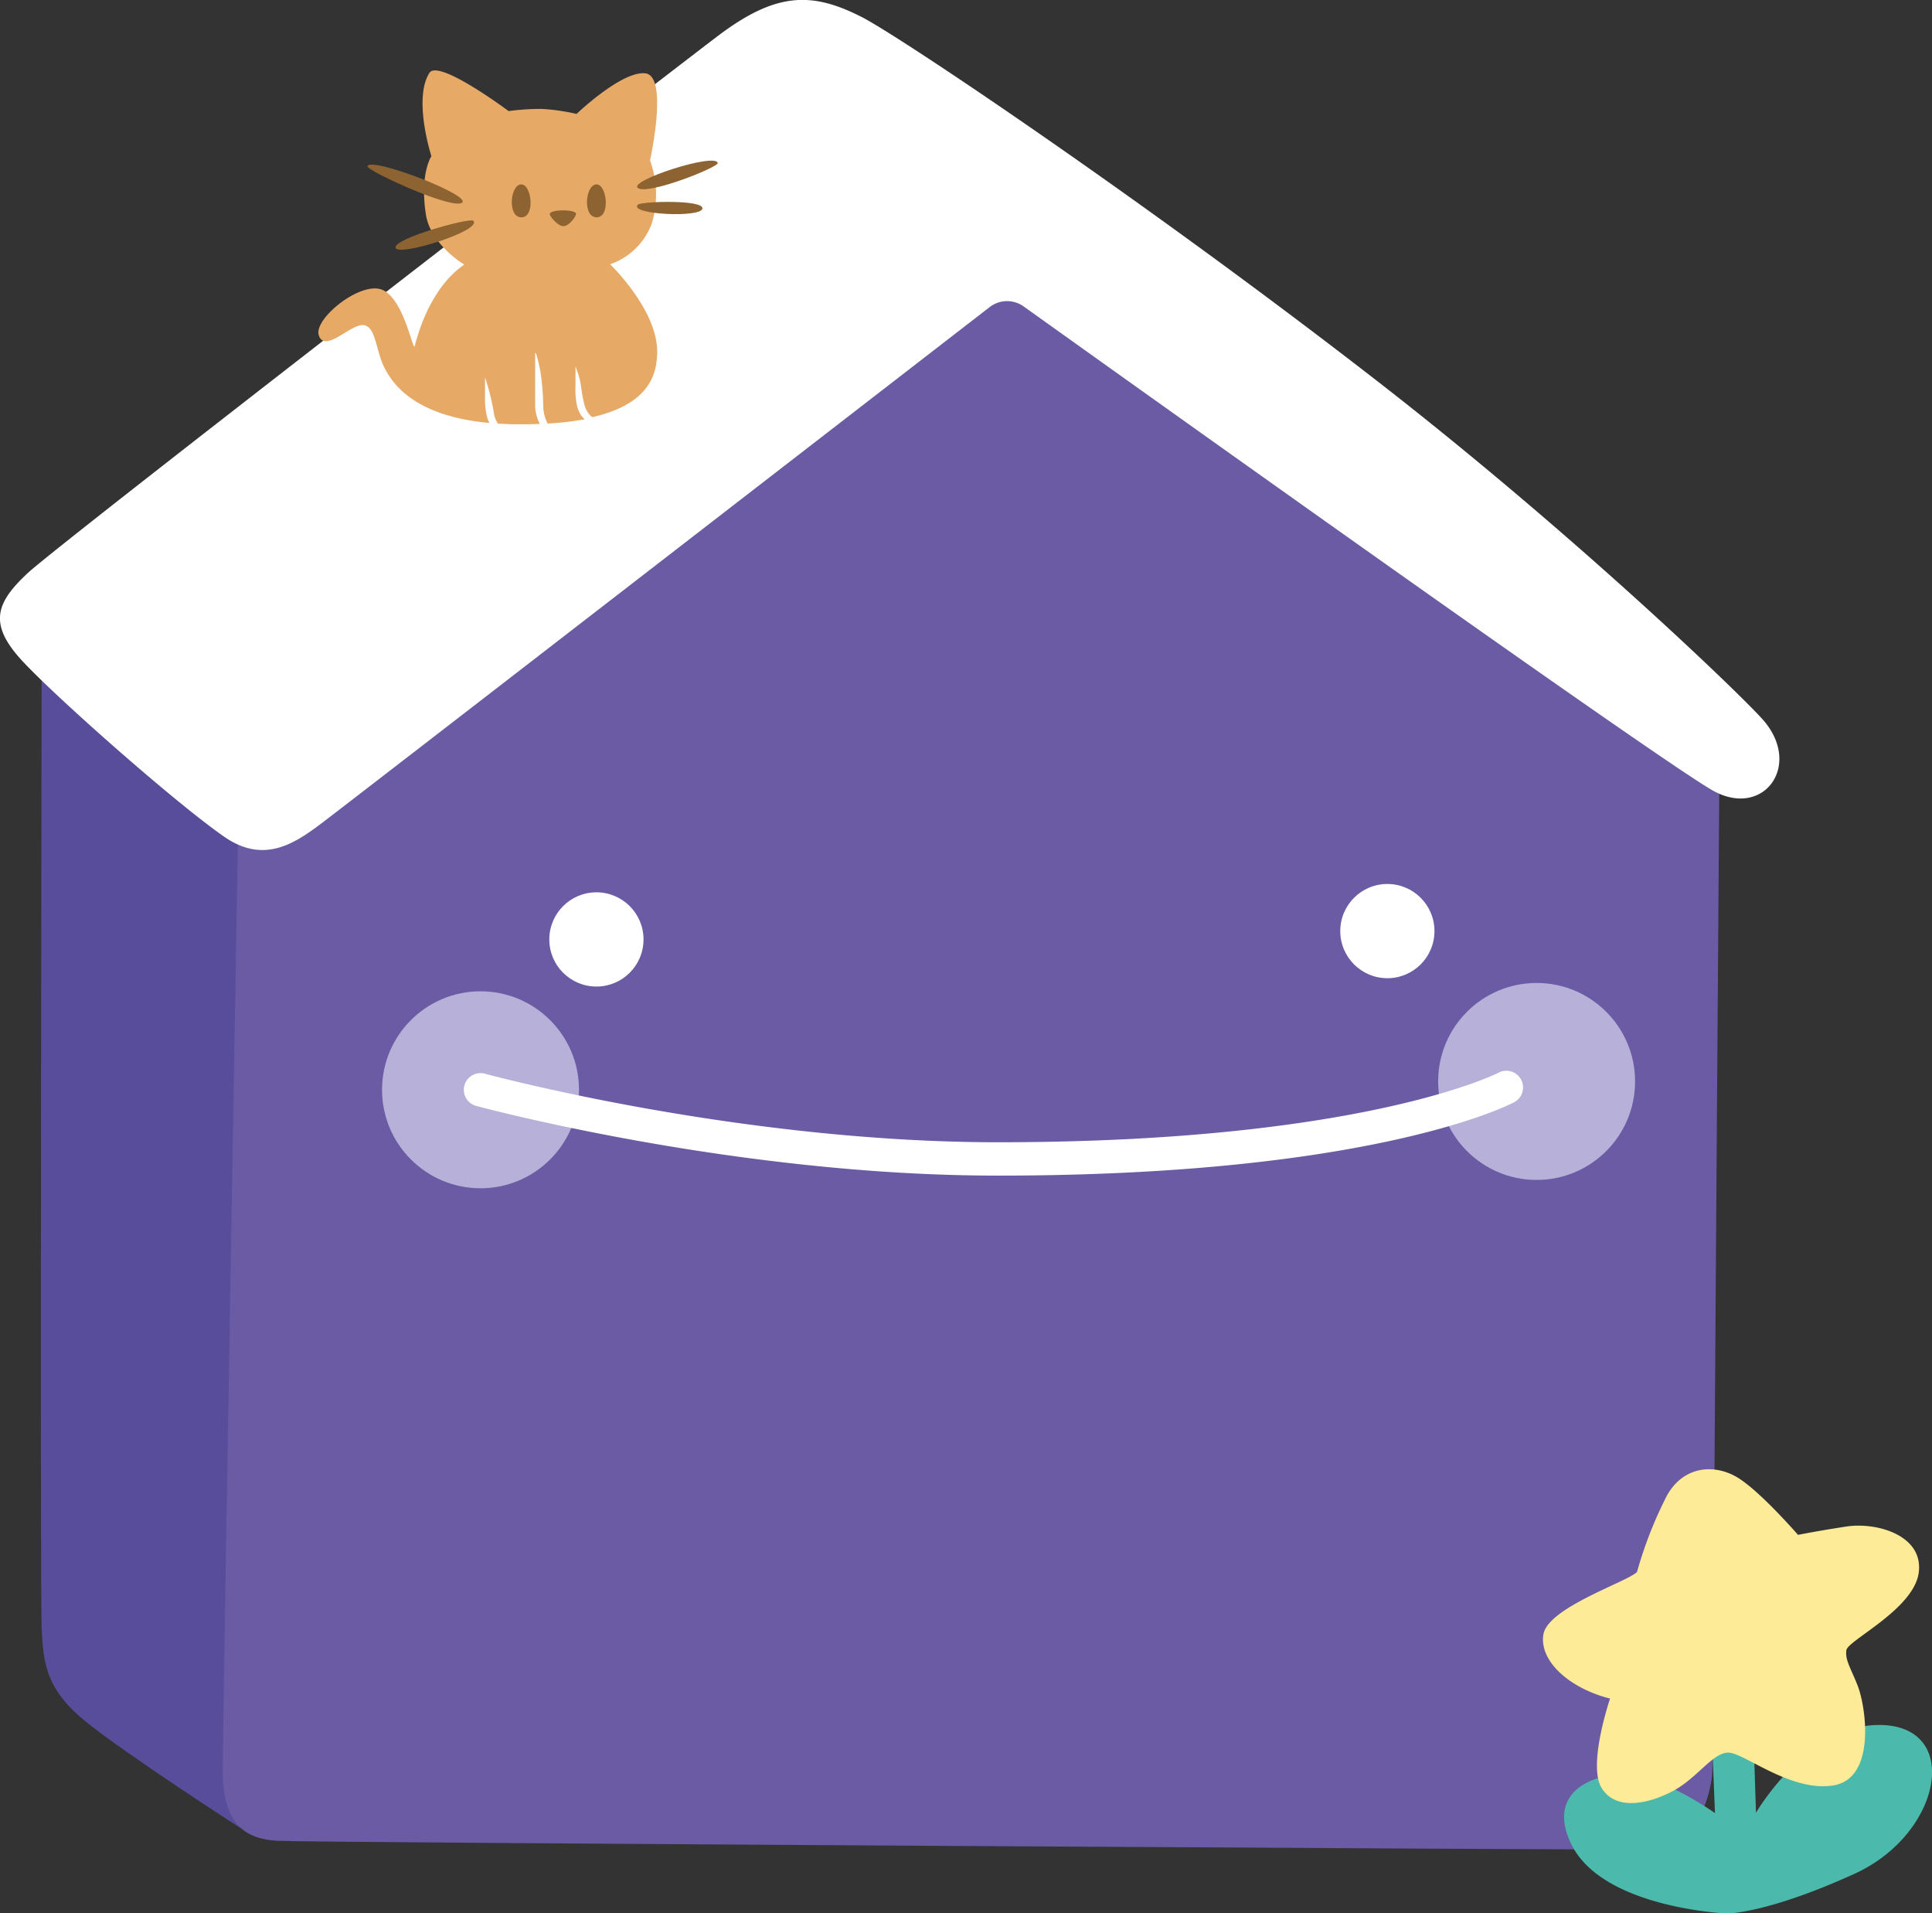 <svg id="Layer_1" data-name="Layer 1" xmlns="http://www.w3.org/2000/svg" viewBox="0 0 231.71 229.4"><rect x="0" y="0" width="231.71" height="229.4" fill="#333333" stroke="none"/><defs><style>.cls-1{fill:#584d9b;}.cls-2{fill:#6a5ba4;}.cls-3{fill:#b7b0d8;}.cls-4{fill:#fff;}.cls-5{fill:#e7a966;}.cls-6{fill:#8d6332;}.cls-7{fill:#4bb9ab;}.cls-8{fill:#feeb98;}</style></defs><path class="cls-1" d="M185.56,363s-.22,114.35,0,118.18.42,7,5.11,10.86,18.75,12.92,18.75,12.92l1.26-126Z" transform="translate(-180.56 -285.74)"/><path class="cls-2" d="M386.79,375.31s-.85,119.88-.85,122.44-1.49,9.79-8.31,9.79-160.13-.85-163.75-1.06-6.6-1.7-6.6-8.3,1.91-117.34,1.91-117.34l90.51-68.56Z" transform="translate(-180.56 -285.74)"/><circle class="cls-3" cx="57.63" cy="130.68" r="11.81"/><circle class="cls-4" cx="71.53" cy="112.65" r="5.65"/><circle class="cls-3" cx="184.29" cy="129.68" r="11.81"/><circle class="cls-4" cx="166.39" cy="111.65" r="5.65"/><path class="cls-4" d="M300.29,426.71h-.12c-31.64,0-62.2-8.28-62.51-8.36a2,2,0,0,1,1.06-3.86c.3.09,30.36,8.21,61.45,8.22h.11c43.62,0,59.84-8.25,60-8.34a2,2,0,0,1,1.88,3.54C361.48,418.26,345.12,426.71,300.29,426.71Z" transform="translate(-180.56 -285.74)"/><path class="cls-4" d="M299.26,322.56a3.41,3.41,0,0,1,4.06-.08c12.47,8.91,77.53,55.38,82.89,58.18,5.92,3.1,10.43-3.1,5.92-8.46-2.1-2.5-22.62-22.35-46.79-41.07-27.74-21.5-57.16-41.22-61.49-43.38-5.93-3-10.21-3-17.26,2.35s-78.71,60.66-82.66,64.32-4.8,6.21-.56,10.72,18.13,16.78,24,20.88c4.61,3.24,8.18,1.13,11.56-1.41C222,382.31,286.94,332.08,299.26,322.56Z" transform="translate(-180.56 -285.74)"/><path class="cls-5" d="M253.73,317.43a8.16,8.16,0,0,0,5-4.89,12,12,0,0,0-.21-7.57s2.26-10.15-.58-10.44-8.23,4.87-8.23,4.87a25.41,25.41,0,0,0-4.15-.6,28.5,28.5,0,0,0-4,.26s-8.39-6.27-9.49-4.59c-2,3.1.23,10,.23,10s-1.42,2.05-.66,7c.55,3.59,4.6,6,4.6,6-3.74,2.56-5.36,7.48-5.94,9.77-.19.77-1.3-5.72-3.92-6.76s-8.21,3.5-7.59,5.45c.69,2.21,3.82-1.33,5.33-1.21s1.51,3,2.49,5c.9,1.79,3.34,5.89,12.65,6.74a3.74,3.74,0,0,1-.29-.72,9.5,9.5,0,0,1-.24-2.37v-2.38a0,0,0,0,1,0,0,.05.05,0,0,1,0,0v0a27.72,27.72,0,0,1,1.1,4.49,2.64,2.64,0,0,0,.31.82.89.89,0,0,0,.16.25c.63,0,1.29.07,2,.07,1.07,0,2.06,0,3-.05a5.05,5.05,0,0,1-.56-2.15l0-6.34a0,0,0,0,1,.09,0v0a16.1,16.1,0,0,1,.67,3.15,30.1,30.1,0,0,1,.21,3.14,4.76,4.76,0,0,0,.53,2.16,35.43,35.43,0,0,0,4.43-.51,3.14,3.14,0,0,1-.87-1.49,8.46,8.46,0,0,1-.22-2.4l0-2.39a.05.05,0,0,1,0-.05s0,0,0,0v0a9.8,9.8,0,0,1,.67,2.4,16.43,16.43,0,0,0,.39,2.12,2.49,2.49,0,0,0,.33.83,2.14,2.14,0,0,0,.53.65l.1.07c5.2-1.19,7.56-3.66,7.75-7.19C259.87,323.29,253.73,317.43,253.73,317.43Z" transform="translate(-180.56 -285.74)"/><path class="cls-6" d="M224.63,305.69c-.09.5,10.08,5.22,11.34,4.36S224.86,304.43,224.63,305.69Z" transform="translate(-180.56 -285.74)"/><path class="cls-6" d="M237.32,312.21c-.4-.4-9.59,2.12-9.32,3.24S238.49,313.38,237.32,312.21Z" transform="translate(-180.56 -285.74)"/><path class="cls-6" d="M266.64,305.29c.09.49-8.31,3.86-9.57,3S266.42,304,266.64,305.29Z" transform="translate(-180.56 -285.74)"/><path class="cls-6" d="M257.06,310.28c.4-.4,8-.63,7.74.49S255.89,311.45,257.06,310.28Z" transform="translate(-180.56 -285.74)"/><path class="cls-6" d="M252.11,307.85c-1.36,0-1.7,3.95,0,3.95S253.34,307.85,252.11,307.85Z" transform="translate(-180.56 -285.74)"/><path class="cls-6" d="M243.09,307.85c-1.36,0-1.7,3.95,0,3.95S244.32,307.85,243.09,307.85Z" transform="translate(-180.56 -285.74)"/><path class="cls-6" d="M246.5,311.35c.28-.5,2.67-.51,3.11-.08.23.23-.78,1.61-1.49,1.59S246.38,311.58,246.5,311.35Z" transform="translate(-180.56 -285.74)"/><path class="cls-7" d="M390.87,494.11l.29,9s6-10.3,14.44-10.52c10.38-.28,8,13-2.6,17.83s-15.34,4.77-15.34,4.77-14.8-.61-18.61-8.23,5.34-9.59,9.67-7.86a38.43,38.43,0,0,1,7.52,4.05l-.45-11.26Z" transform="translate(-180.56 -285.74)"/><path class="cls-8" d="M376.89,474.24c-1.19,1.2-10.72,4.27-11.23,7.51s3.24,6.48,8,7.67c0,0-2.73,8-1,10.75s5.63,1.87,8.53.34,4.78-4.61,6.65-4.61,7.51,4.78,12.62,3.93,3.91-9.35,2.9-11.94c-.81-2.09-1.53-3.07-1.36-4.27s8.18-4.94,8.69-9.38-5.11-6-8.69-5.45-5.8,1-5.8,1-4.44-5.12-7.16-6.82-6.48-1.54-8.53,2.05A49.14,49.14,0,0,0,376.89,474.24Z" transform="translate(-180.56 -285.74)"/></svg>